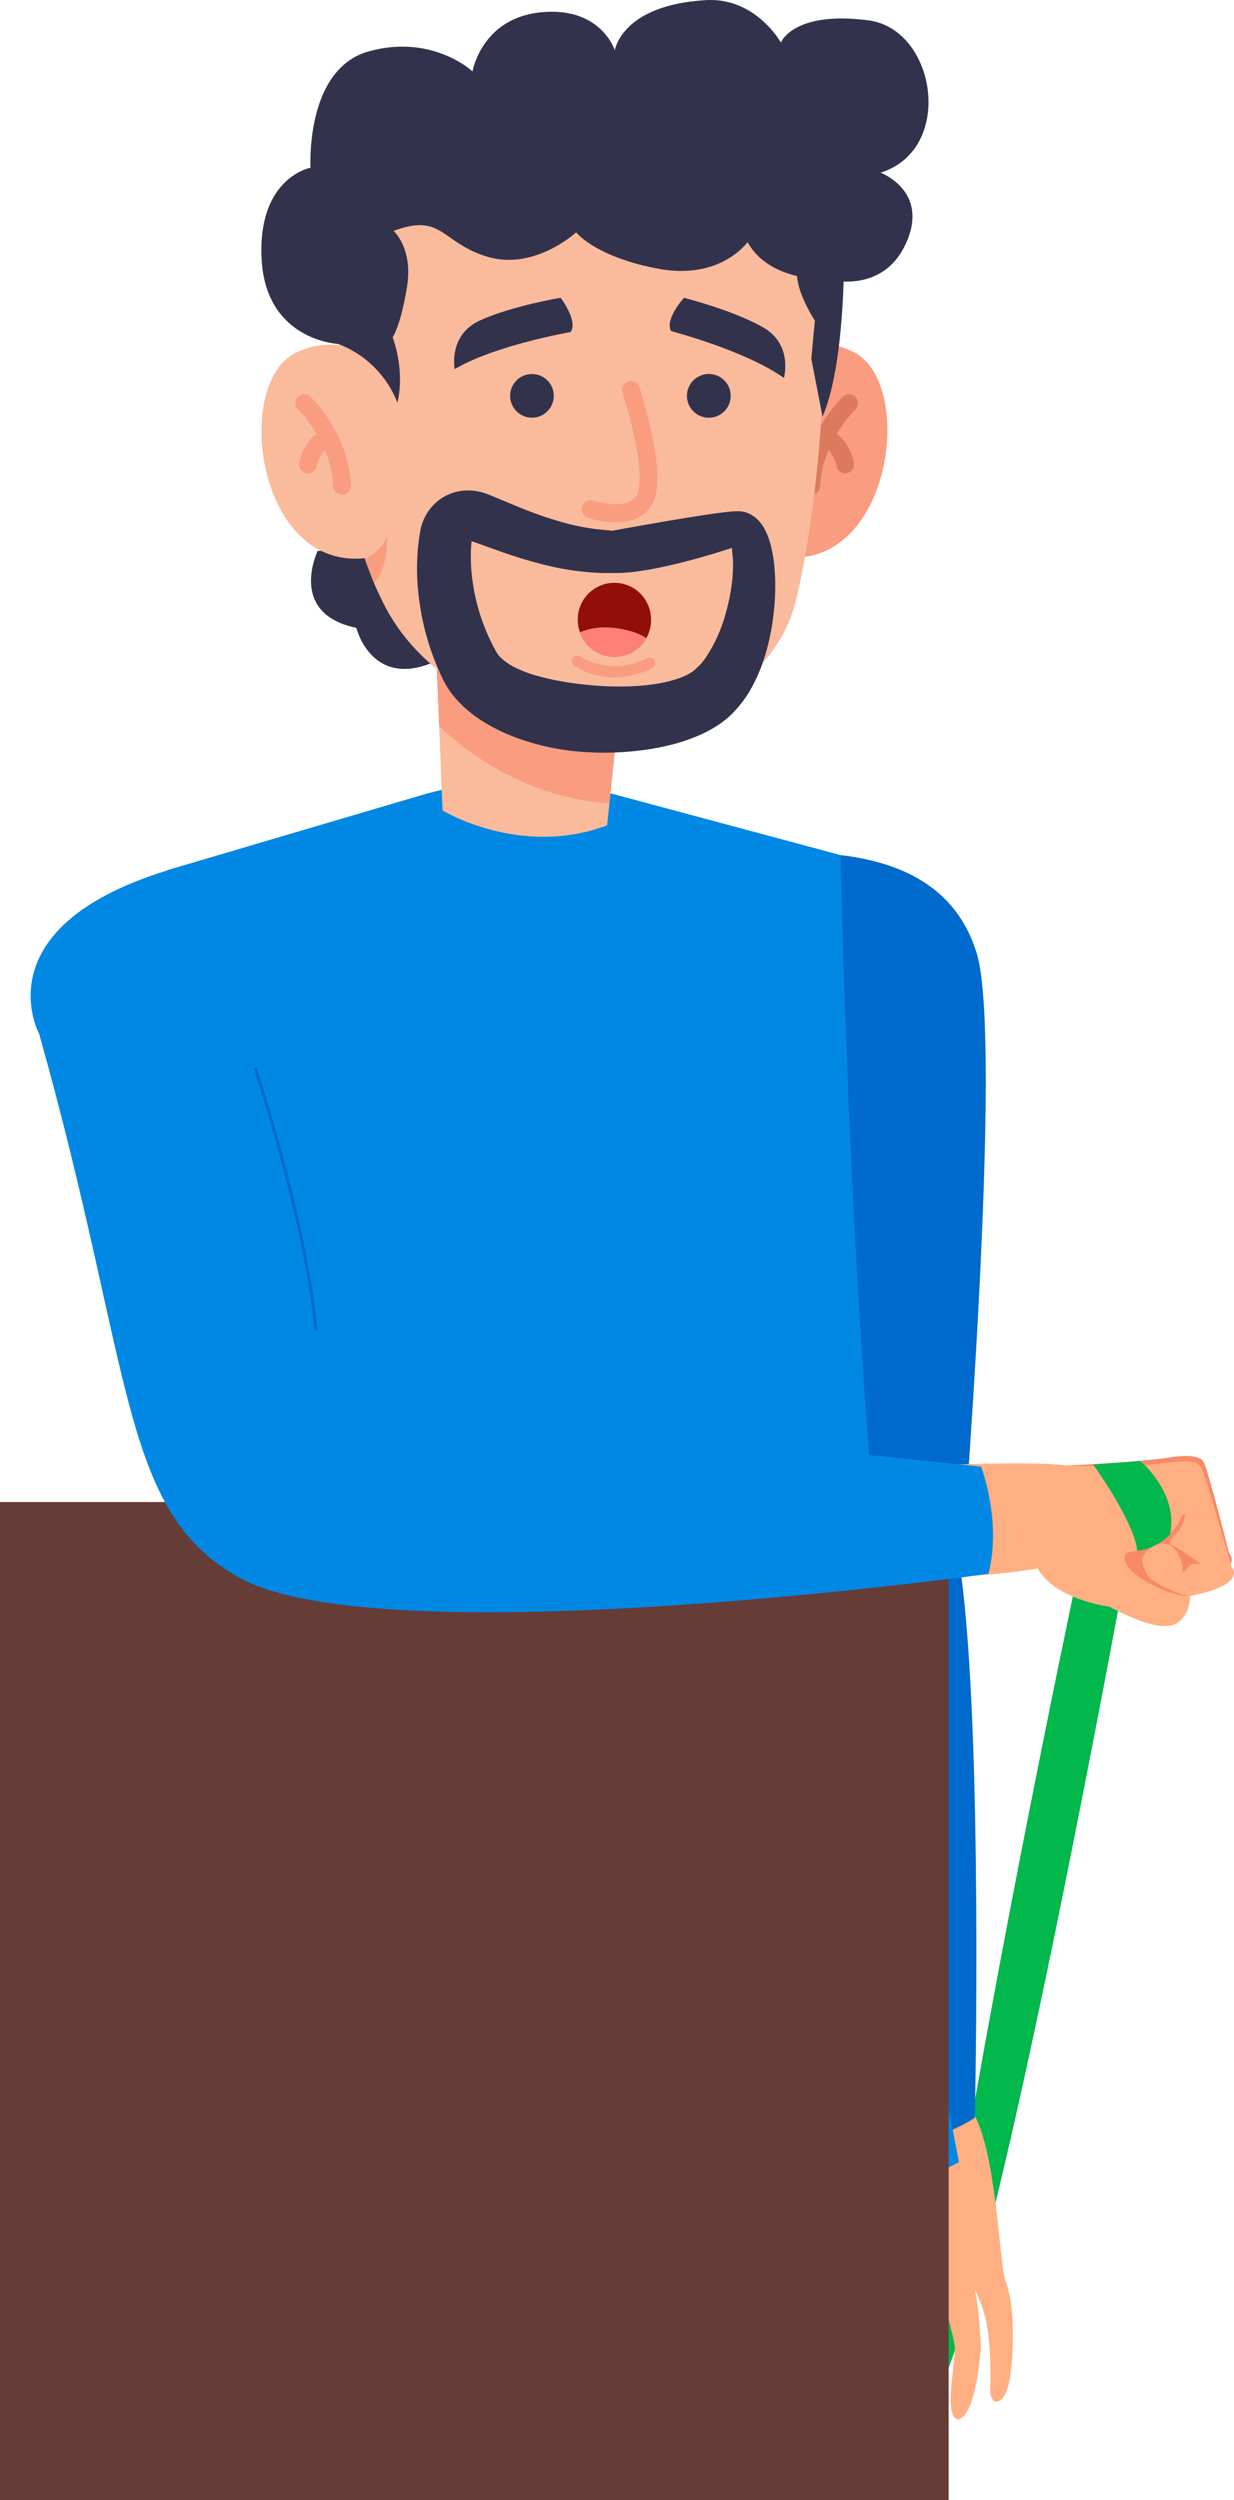 <svg xmlns="http://www.w3.org/2000/svg" viewBox="0 0 407.62 825.23"><defs><style>.cls-1{fill:#02b74b;}.cls-2{fill:#ffaf82;}.cls-3{fill:#006acd;}.cls-4{fill:#0188e5;}.cls-5{fill:#32324c;}.cls-6{fill:#f9bb9c;}.cls-7{fill:#f99c80;}.cls-8{fill:#dc795f;}.cls-9{fill:#920e08;}.cls-10{fill:#ff8175;}.cls-11{fill:#f88968;}.cls-12{fill:#663c36;}.cls-13{fill:none;stroke:#006acd;stroke-miterlimit:10;}</style></defs><g id="Capa_2" data-name="Capa 2"><g id="Información"><path class="cls-1" d="M355.31,522.53s-33,155.81-44.71,242.4v22.31s13.4-12.42,60.58-265.58Z"/><path class="cls-2" d="M287.89,700.63a243.23,243.23,0,0,1-12.55,24.63c-6.27,10.25-3.84,19-8,28.46s7.65,10.11,11.13.11,3.09-15,5.27-15.06,5.32,25.68,5.35,33-3.59,25.12-1.23,28.24,10-6.23,10.22-25.2,1.63-18.4,1.63-18.4.91,7.48,1.84,15.52-.2,17.58-1.18,22.87,4.15,8.6,6.09,5.92,6.72-21,5.42-28.54-2.44-20.35-2.44-20.35,5.17,17.61,5.88,22.08-3.3,20.72.12,24.18c1.41,1.43,6.61.37,8.56-23.24,0,0-.36-11.68-2-19.08a41.75,41.75,0,0,1,4.25,13.11,116.06,116.06,0,0,1,.83,19.6c-.21,6.42,5.4,6.23,6.74-5s.93-23.8-1.51-30.15-2.89-41.8-10.7-55.71Z"/><path class="cls-3" d="M277.58,282.23s-23.25,195.49-16,243.82c0,0,1.85,117.86,25.15,178.15,0,0,17.21,6.72,35.29-5.19,0,0,2.76-125.92-4.63-179.94,0,0,14.37-176.1,5.14-204.78C318.76,302.57,309.38,285.92,277.58,282.23Z"/><path class="cls-4" d="M83.77,718.31c75.63,37.73,159,34.15,233-4.64-24.33-124.56-35.2-272.1-39.16-431.44L201.46,261.8a115.6,115.6,0,0,0-62.61.77L55.37,287.19,95.32,538.44Z"/><path class="cls-5" d="M121.34,181.82H104.93c-1.39,3.11-8.34,21,12.78,25.43,0,0,4.74,19.41,24.46,11.76C136.79,206.31,128.1,193.84,121.34,181.82Z"/><path class="cls-6" d="M143.83,209.07l.93,23,.31,7.71,1.12,27.75s25.76,15.67,54.36,4.89l.75-7.22.74-7.07,2.82-26.79Z"/><path class="cls-7" d="M143.83,209.07l.93,23,.31,7.71c12.21,11.26,31.15,23.69,56.23,25.42l.74-7.07,2.82-26.79Z"/><path class="cls-7" d="M252.1,128.68s8.44-22.5,29.54-12.66,13.1,72.91-23.69,67.75C258,183.77,245.78,158.92,252.1,128.68Z"/><path class="cls-8" d="M268,163.25h-.13a2.93,2.93,0,0,1-2.8-3.06c.74-17.17,13.05-28.94,13.58-29.44a2.94,2.94,0,0,1,4,4.28c-.18.17-11.1,10.73-11.74,25.41A2.94,2.94,0,0,1,268,163.25Z"/><path class="cls-8" d="M279.21,156.22a2.93,2.93,0,0,1-2.9-2.49c0-.1-.89-5.07-5-6.68a2.94,2.94,0,1,1,2.14-5.47c7.33,2.87,8.6,10.93,8.65,11.27a2.93,2.93,0,0,1-2.47,3.34A3.11,3.11,0,0,1,279.21,156.22Z"/><path class="cls-6" d="M120.51,184.42c.93,2.68,1.94,5.33,3,7.94,1,2.37,2.09,4.71,3.25,7C154,253.14,250.5,252.93,263.26,196.9c12.58-55.2,8.77-123,8.77-123L117.39,71.77S102.65,132.9,120.51,184.42Z"/><path class="cls-7" d="M120.51,184.42c.93,2.68,1.94,5.33,3,7.94,4.84-4.58,4.34-15.28,4.34-15.28A13.66,13.66,0,0,1,120.51,184.42Z"/><circle class="cls-5" cx="175.72" cy="130.66" r="7.21"/><path class="cls-5" d="M241.36,130.66a7.22,7.22,0,1,1-7.21-7.22A7.21,7.21,0,0,1,241.36,130.66Z"/><path class="cls-5" d="M225.93,98.3s-6.52,7.18-4.22,11c0,0,24.51,6.39,37.23,15.45,0,0,3.16-11.07-7-16.78S225.93,98.3,225.93,98.3Z"/><path class="cls-5" d="M185.2,98.3s5.88,7.68,3.27,11.3c0,0-24.88,4.3-38.28,12.25,0,0-2.21-11.27,8.36-16.09S185.2,98.3,185.2,98.3Z"/><path class="cls-7" d="M203.27,172.41a29.79,29.79,0,0,1-9.1-1.52,2.93,2.93,0,1,1,1.85-5.56c.12,0,12.19,3.82,14.62-2.49,2.29-6-1.84-23.53-5-33.2a2.93,2.93,0,1,1,5.58-1.81c.9,2.76,8.65,27.29,4.87,37.11C213.92,170.66,208.57,172.41,203.27,172.41Z"/><path class="cls-6" d="M133,127.62S119,106.52,97.87,116.37s-13.1,72.91,23.68,67.74C121.55,184.11,139.36,157.86,133,127.62Z"/><path class="cls-7" d="M113,163.25a2.94,2.94,0,0,1-2.93-2.81c-.64-14.73-11.63-25.31-11.74-25.41a2.94,2.94,0,0,1,4-4.28c.52.5,12.83,12.27,13.58,29.44a2.94,2.94,0,0,1-2.81,3.06Z"/><path class="cls-7" d="M101.74,156.22a3.25,3.25,0,0,1-.44,0,2.94,2.94,0,0,1-2.47-3.34c0-.34,1.33-8.4,8.66-11.27a2.94,2.94,0,0,1,2.14,5.47c-4.13,1.62-5,6.62-5,6.67A2.94,2.94,0,0,1,101.74,156.22Z"/><path class="cls-5" d="M130,76.23s6.52,5.62,4.43,18.51-4.73,16.59-4.73,16.59,4.16,10.6,1.58,21.56l-.2-.49a33.94,33.94,0,0,0-18.62-18.58l-.75-.29s-23.88-1.09-25.29-28,16.16-30.17,16.16-30.17-1.88-32.53,19.21-38.39,34.3,6.61,34.3,6.61,3-17.8,23-19.56c19.55-1.72,24,12.6,24,12.6S205.24,1.69,233.11.05c16.53-1,24.83,14,24.83,14S262,3.47,286.88,6.72c22.39,2.93,28.6,42.55,4,50.28,0,0,16.17,6,8.44,23.21s-25.84,12-25.84,12-19.17,1-26.55-12.31c0,0-8.79,12.66-29.53,8.79s-27.08-12-27.08-12-13.71,12.66-29.18,8.09S146.25,70.13,130,76.23Z"/><path class="cls-5" d="M278.8,84.2s.4,36.16-7.1,53.32L268,118.42l1.17-12.6s-8.56-12.72-5.1-19.52S278.8,84.2,278.8,84.2Z"/><path class="cls-5" d="M201.54,177.11c.12,0,.25,0,.38-.06h-.07l-.12,0Z"/><path class="cls-5" d="M201.87,175.14c-.51-.06-.87-.1-1.37-.14l-.79-.06-1-.11c-.69-.07-1.38-.13-2.07-.22l-2.06-.3a75.62,75.62,0,0,1-8.19-1.75A132.56,132.56,0,0,1,170,166.8c-2.77-1.14-5.6-2.34-8.55-3.53l-.59-.23c-.32-.11-.64-.24-1-.33a13.93,13.93,0,0,0-2.07-.52,16.47,16.47,0,0,0-4.47-.26,15.77,15.77,0,0,0-8.89,3.6,16.17,16.17,0,0,0-5.16,7.9,16.94,16.94,0,0,0-.5,2.14l-.21,1.36c-.15.88-.27,1.76-.36,2.63a74.42,74.42,0,0,0-.41,10.42,83.63,83.63,0,0,0,1,10.26A80.26,80.26,0,0,0,141,210.3a81.9,81.9,0,0,0,3.43,9.76c.33.79.67,1.59,1.05,2.37l.55,1.18.27.58.15.3.07.15.11.2a28.74,28.74,0,0,0,3.94,5.77,40.79,40.79,0,0,0,9.52,7.86,60.76,60.76,0,0,0,10,4.86A79.42,79.42,0,0,0,190.36,248a95.79,95.79,0,0,0,20.38-.21A79.73,79.73,0,0,0,221,246a59.55,59.55,0,0,0,10.43-3.51,42.36,42.36,0,0,0,5.3-2.86,30.71,30.71,0,0,0,5.14-4.08,38.93,38.93,0,0,0,7-9.68,56.55,56.55,0,0,0,4-10,73.52,73.52,0,0,0,2.23-10,84.94,84.94,0,0,0,.95-10.06,69.57,69.57,0,0,0-.41-10.25,42.1,42.1,0,0,0-1-5.38,22.62,22.62,0,0,0-2.33-6,12.27,12.27,0,0,0-3.1-3.58,9.11,9.11,0,0,0-2.9-1.49,8.62,8.62,0,0,0-1.75-.35,8.27,8.27,0,0,0-.86,0h-.61c-1.21,0-2,.13-2.84.21l-2.42.29c-6.27.84-12.3,1.85-18.38,2.88l-9.08,1.58-4.54.82-2.26.4-1.13.21-.45.08Zm-46.28,5.93c0-.65.08-1.29.15-1.93v-.48c.36,0,5.64,2,8.58,3a146.86,146.86,0,0,0,18.53,5.47,89.44,89.44,0,0,0,9.83,1.58l2.49.23c.84.07,1.67.1,2.51.14l1.25.07,1.5,0c1,0,2,0,3,0h0c13.62,0,37.58-8.05,38.33-8.31h0l.17,1.87a33.06,33.06,0,0,1,.22,3.71,54.78,54.78,0,0,1-.67,8.07,67,67,0,0,1-1.79,8.06,49.67,49.67,0,0,1-6.39,14.25,20,20,0,0,1-4.31,4.69,12.27,12.27,0,0,1-2.22,1.35,23,23,0,0,1-2.92,1.19,45.58,45.58,0,0,1-7.12,1.7,76.52,76.52,0,0,1-7.87.79,103.73,103.73,0,0,1-16.23-.62A93,93,0,0,1,177.13,223a40.84,40.84,0,0,1-6.75-2.56,19.5,19.5,0,0,1-4.92-3.33,9.61,9.61,0,0,1-1.37-1.67l0,0-.06-.1-.11-.22-.24-.44-.47-.87c-.34-.58-.62-1.17-.91-1.77A65,65,0,0,1,157,196.9a64.67,64.67,0,0,1-1.23-7.93A56.48,56.48,0,0,1,155.59,181.07Z"/><path class="cls-7" d="M190.74,216.39a1.87,1.87,0,0,1,1,.28c10.79,6.78,21.59.83,22,.57a1.85,1.85,0,0,1,1.83,3.21c-.53.3-13.14,7.32-25.83-.66a1.84,1.84,0,0,1-.59-2.54A1.87,1.87,0,0,1,190.74,216.39Z"/><path class="cls-9" d="M215.05,204.39a11.8,11.8,0,0,1-1.57,6.25,12.08,12.08,0,0,1-21.9-1.91,12.31,12.31,0,0,1-.72-3.77,12.1,12.1,0,1,1,24.19-.57Z"/><path class="cls-10" d="M213.48,210.64a12.08,12.08,0,0,1-21.9-1.91c2.22-1,6.4-2.26,12.59-1.31C207.87,208.05,211.2,209,213.48,210.64Z"/><path class="cls-11" d="M274.43,500.54s6.9-2.74,18.34-3.66c0,0,39.66-15.25,54.74-12.93,0,0,28-1.12,39.8-3,0,0,8.69-1.53,10.29,1.61S406,512.64,406,512.64s6.05,6-13.65,9.76c0,0,.25,5-3.26,8.19s-10,2.3-23.55-4.69c0,0-17.29-2-23.56-12.59,0,0,.52-3.81-13.28-.4L278,520.4Z"/><path class="cls-2" d="M273.17,485.35s64.26-3.91,79.33-1.59c0,0,22.14.8,33.94-1.07,0,0,8.69-1.53,10.3,1.61s10,32.72,10,32.72,6.05,6-13.66,9.76c0,0,.26,5-3.25,8.19s-10,2.3-23.55-4.69c0,0-17.29-2-23.56-12.59,0,0-7.56,1.66-25.56,2.66l-44,4Z"/><path class="cls-11" d="M393.09,526.78c-5.17.58-19-5.74-21.08-10.73-1.09-2.69-.46-3.56,2.16-3.91,7-.93,12.43-4.29,15.8-10.66.3-.57.25-1.41,1.47-1.67a11.89,11.89,0,0,1-3.37,6.93c-1.12,1.19-2.24,2.76-.86,3.37,3,1.33,10.07,6.35,9.28,6.22-2.7-.43-3.27-.06-4.34,1.45-.27.38-1.55,1.45-1.52,1a9.65,9.65,0,0,0-1-4.94c-.86-1.72-2-4-5.24-4.36-2.53-.25-6.18,2.47-6.93,4.65-.6,1.77,1.27,5.88,2.55,6.91,3.88,3.1,11.78,6,13.07,5.75"/><path class="cls-11" d="M372,516.05c-1.09-2.69-.46-3.56,2.16-3.91,7-.93,12.43-4.29,15.8-10.66.3-.57.25-1.41,1.47-1.67a11.89,11.89,0,0,1-3.37,6.93c-1.12,1.19-12.19,4.7-10.6,7.38Z"/><path class="cls-1" d="M361.11,483.38s11.44-.74,15.48-1.14c0,0,12.75,10.3,9.92,24.21a18.57,18.57,0,0,1-10.9,5.46S376.08,504.9,361.11,483.38Z"/><rect class="cls-12" y="495.78" width="313.36" height="329.46"/><path class="cls-4" d="M326.5,519.48s-200.36,27.75-247.68,1.15C39.4,498.47,44.49,453.3,12.92,341.2c0,0-19.63-35.94,45-54.7l49.34,174.83c34.89,3.95,216.82,22.78,216.82,22.78S331,502.13,326.5,519.48Z"/><path class="cls-13" d="M84.22,352.44s16.45,48.62,20.19,86.77"/></g></g></svg>